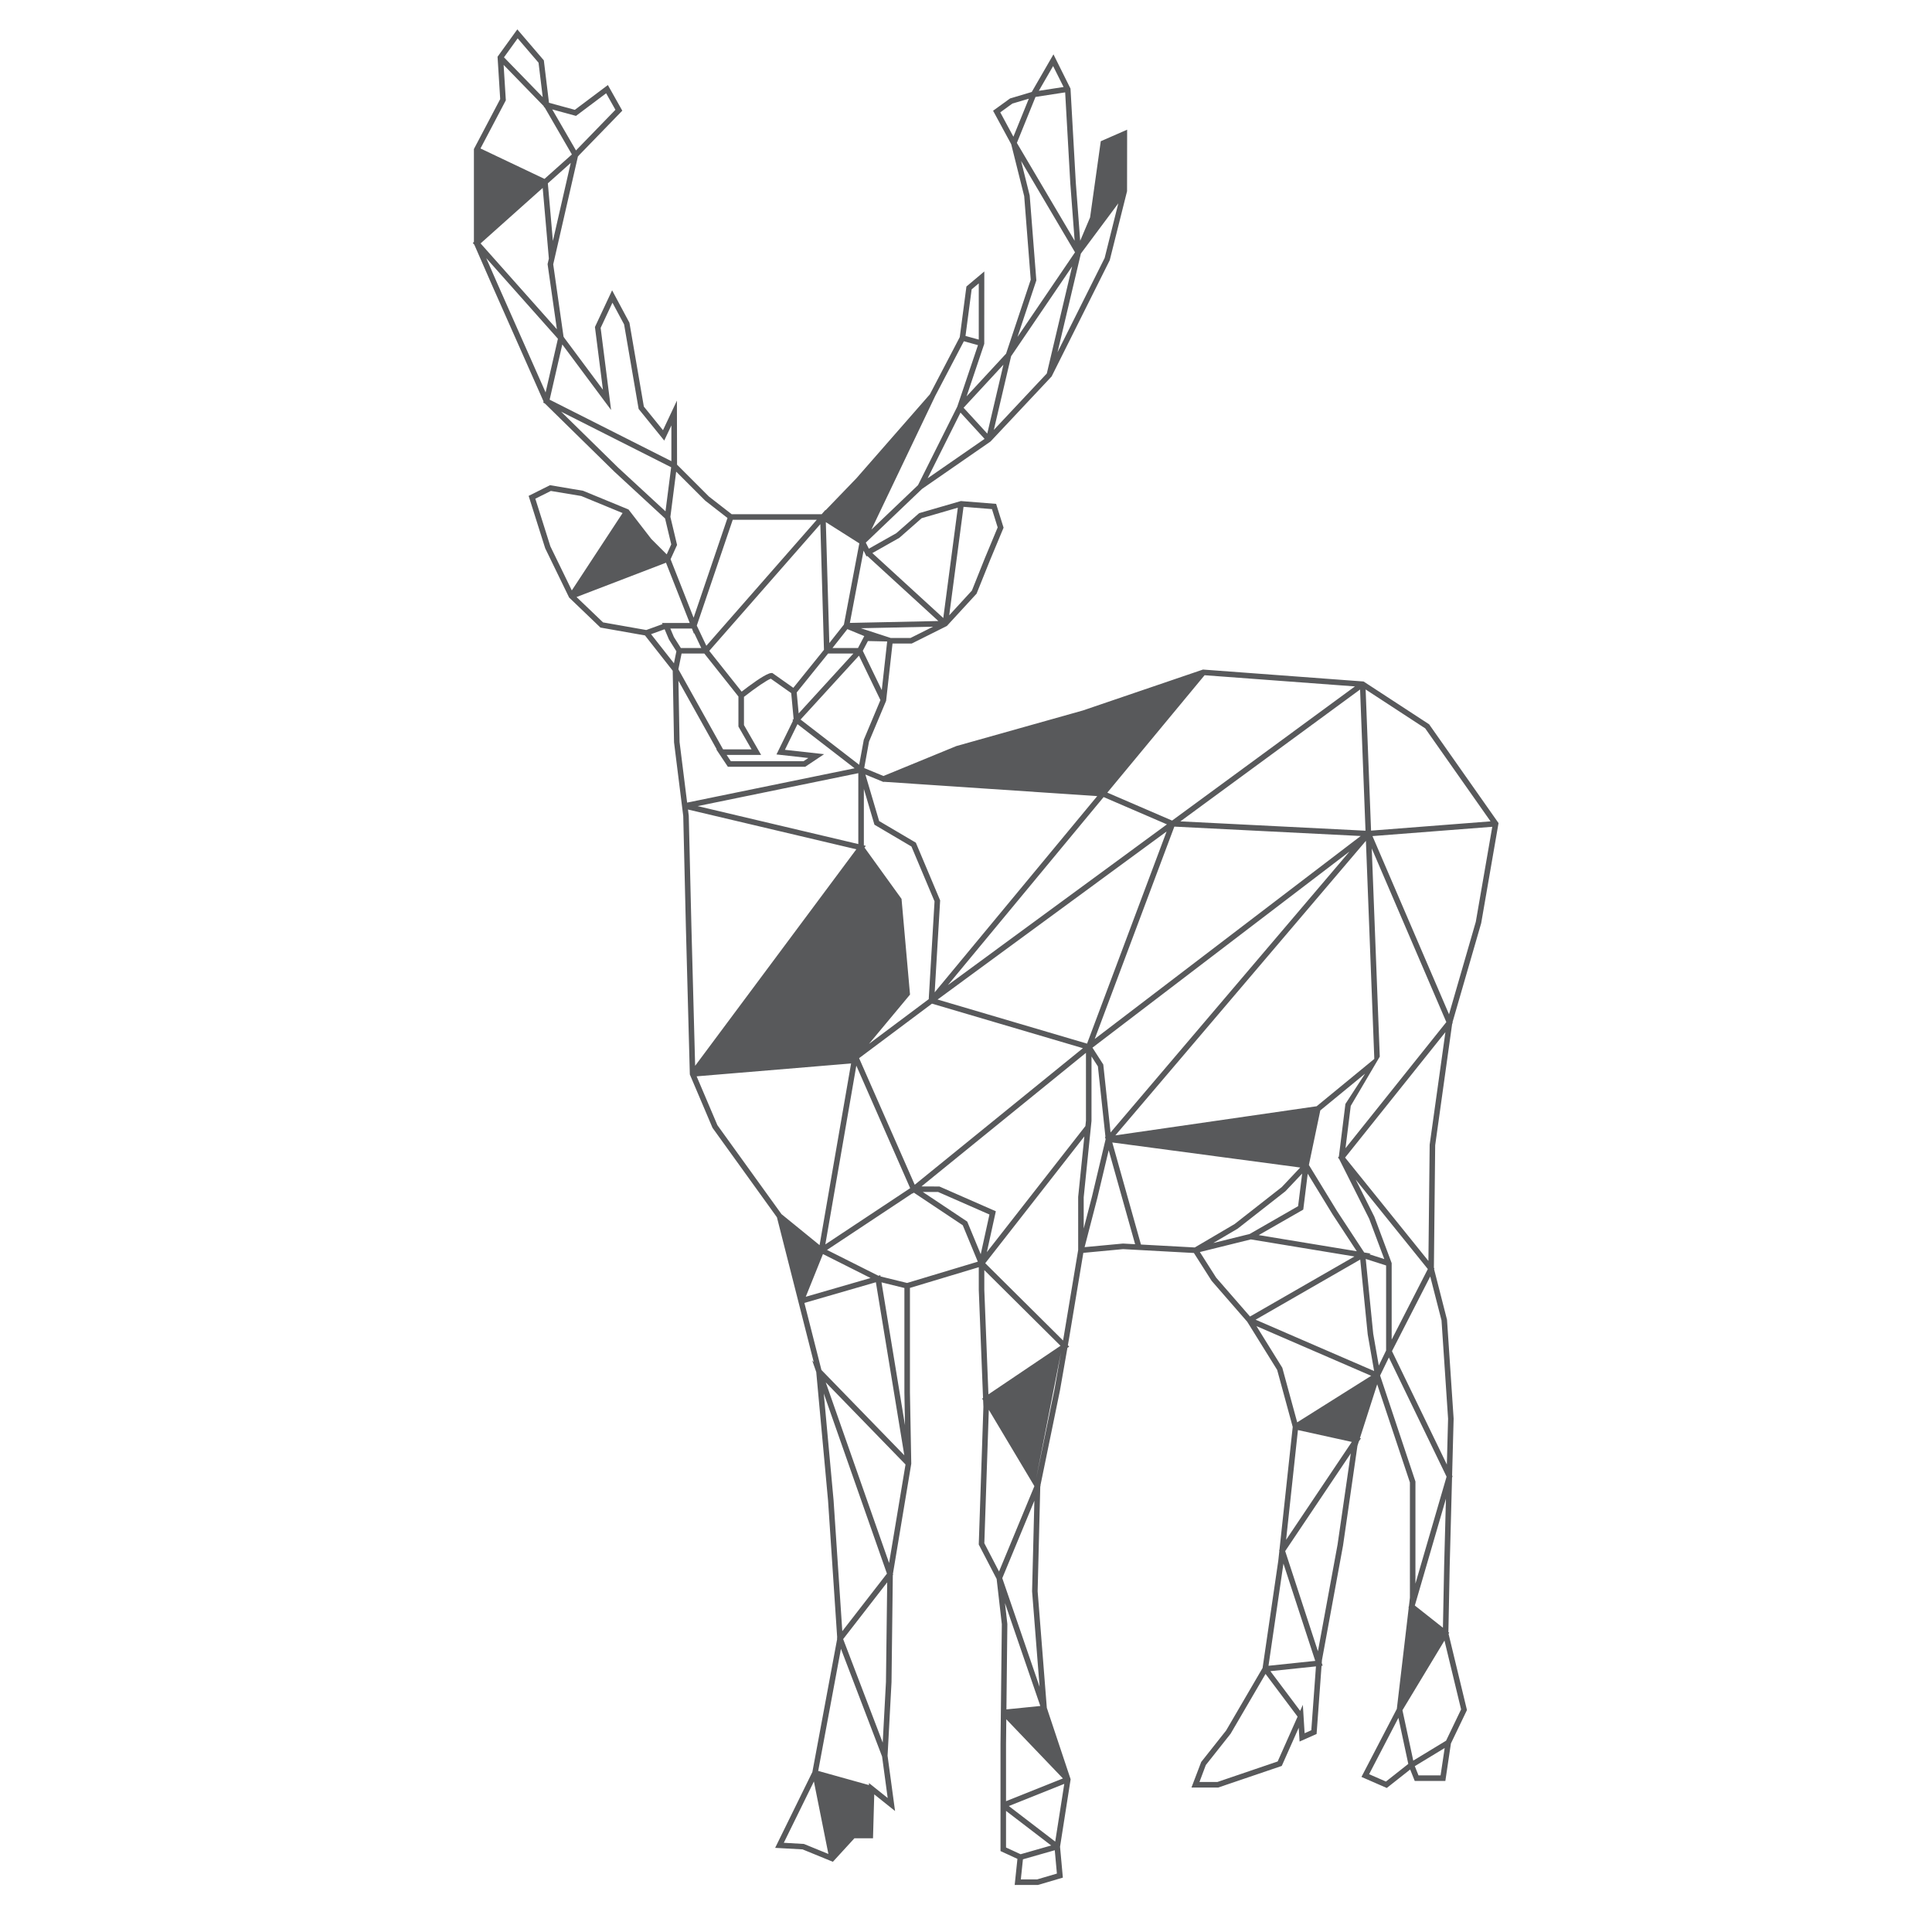 <?xml version="1.0" encoding="utf-8"?>
<!-- Generator: Adobe Illustrator 15.1.0, SVG Export Plug-In . SVG Version: 6.00 Build 0)  -->
<!DOCTYPE svg PUBLIC "-//W3C//DTD SVG 1.1//EN" "http://www.w3.org/Graphics/SVG/1.1/DTD/svg11.dtd">
<svg version="1.1" id="Layer_1" xmlns="http://www.w3.org/2000/svg" xmlns:xlink="http://www.w3.org/1999/xlink" x="0px" y="0px"
	 width="500px" height="500px" viewBox="0 0 500 500" enable-background="new 0 0 500 500" xml:space="preserve">
<path fill="#58595B" d="M387.82,213.015l-17.967-25.567l-16.602-10.843l-0.362-0.236l-41.505-3.087l-0.049-0.004l-31.105,10.597
	l-32.733,9.208l-18.859,7.743l-4.98-2.053l1.243-6.846l4.426-10.553l1.657-14.829h4.978l9.089-4.544l7.684-8.358l3.481-8.662
	l3.506-8.418l-1.925-6.162l-9.132-0.731l-10.79,3.132l-5.907,5.183l-7.113,4.02l-0.789-1.576l14.552-13.895l17.727-12.272
	l15.744-16.764l0.072-0.078l15.037-30.073l4.482-17.864l0.021-15.92l-6.823,2.985l-2.768,19.723l-2.557,6.046l-1.14-15.092
	l-1.368-24.289l-4.412-8.869l-5.619,9.737l-5.61,1.673l-4.397,3.181l4.569,8.433l-0.007,0.015l0.127,0.214l3.364,13.449
	l1.689,21.619l-6.379,19.135l-10.223,11.052l4.575-13.59l0.013-18.732l-4.629,3.897l-1.724,13.098l-7.736,14.802l-19,21.714
	l-8.014,8.312l-0.003-0.121l-0.989,1.13h-23.278l-5.892-4.581l-8.25-8.251l-0.036-16.576l-3.606,7.661l-4.954-6.119l-3.716-21.621
	l-0.013-0.077l-4.485-8.386l-4.442,9.491l2.066,16.234l-10.093-13.555l0.009-0.038l-0.104-0.116l-2.676-18.734l6.393-27.924
	l0.251-0.26l-0.008-0.012l11.239-11.579l-3.73-6.632l-8.551,6.414l-6.691-1.826l-1.332-10.978l-6.866-8.015l-5.113,7.083
	l0.685,10.958l-6.803,12.924v24.046l-0.294,0.263l0.401,0.45l4.724,10.801l13.191,29.763l-0.072,0.315l0.402,0.203l17.993,17.653
	l13.127,12.117l1.595,6.703l-1.173,2.582l-3.994-3.99l-5.89-7.623l-11.761-4.844l-8.562-1.444l-5.527,2.763l4.285,13.563
	l6.194,12.749l8.106,7.772l11.528,2.035l7.176,9.135l0.34,18.521l2.384,19.081l0.68,28.597l1.018,37.993l0.009,0.301l5.866,13.802
	l16.67,23.147l9.525,37.465l-0.398-0.408l1.049,2.991l3.057,33.282l2.367,35.499l-0.08,0.104l0.071,0.188l-6.417,34.455
	l-9.634,19.622l7.096,0.394l7.845,3.211l5.575-6.083h4.811l0.321-11.366l5.384,4.308l-1.936-14.292l1.021-19.062l0.336-27.698
	l0.092-0.119l-0.067-0.193l4.584-27.503l0.166-1.022l-0.342-18.428v-27.062l17.814-5.359v5.877l1.102,27.98l-0.233,0.156
	l0.256,0.428l0.069,1.705l-1.2,35.62l4.627,8.907l1.343,11.733l-0.342,30.981v27.716l4.38,2.021l-0.71,6.754h6.011l6.456-1.9
	l-0.728-7.993l2.74-17.462l-5.91-17.727l0.008-0.003l-0.259-0.754l-2.375-30.179l0.678-27.099l0.087-0.211l-0.043-0.07l5.059-24.618
	l1.925-10.99l0.468-0.317l-0.353-0.351l0.347-1.976l3.656-21.941l10.282-0.966l18.334,0.999l4.594,7.214l8.858,10.18l0.336,0.38
	l7.758,12.483l4.026,14.76l-3.427,31.777l-0.097,0.144l0.062,0.188l-0.268,2.479l-4.067,27.799l-9.435,16.174l-6.452,8.151
	l-2.519,6.616h6.908l16.461-5.593l4.39-9.876l0.224,3.561l4.402-1.957l1.282-17.641l0.287-0.029l-0.233-0.712l0.053-0.734
	l5.451-29.641l3.731-25.813l0.374-1.165l0.53-0.791l-0.258-0.058l4.464-13.917l8.468,25.403l0.002,29.809l-0.25,2.152l-0.124,0.425
	l0.064,0.051l-3.075,26.148l-0.063,0.129l0.002,0.009l-9.095,17.487l6.55,2.863l6.058-4.782l1.185,2.967h7.919l1.438-9.704
	l4.152-8.65l-4.761-19.721l0.174-0.288l-0.217-0.172l0.335-17.015l0.61-22.92l0.117-0.398l-0.1-0.208l0.392-14.699l-1.712-25.595
	l-3.352-13.111l0.087-0.172l-0.129-0.162l0.334-31.708l4.397-31.46l0.145-0.183l-0.067-0.159l7.429-25.672L387.82,213.015z
	 M367.107,459.473l-0.956-2.393l7.732-4.695l-1.065,7.088H367.107z M358.679,461.064l-4.354-1.906l7.585-14.584l2.555,11.923
	L358.679,461.064z M349.844,373.168l-17.001,25.331l3.062-28.401L349.844,373.168z M335.715,368.101l-3.853-14.123l-6.688-10.779
	l29.691,12.857L335.715,368.101z M341.081,427.347l-8.474-25.923l16.972-25.287l-3.423,23.621L341.081,427.347z M339.363,447.785
	l-1.73,0.77l-0.458-7.344l0,0l0,0l-0.693,1.558l-7.707-10.275l11.792-1.237L339.363,447.785z M332.155,404.658l8.229,25.176
	l-12.098,1.268L332.155,404.658z M330.661,455.863l-15.604,5.313h-4.637l1.642-4.379l3.211-4.057l3.211-4.058l9.034-15.476
	l8.296,11.062L330.661,455.863z M150.424,128.367l10.704,4.409l-13.142,20.023l-5.55-11.407l-3.893-12.328l4.014-2.007
	L150.424,128.367z M139.373,16.224l1.081,8.916l-10.022-10.308l3.543-4.908L139.373,16.224z M249.873,86.942l1.586-12.052
	l1.845-1.552v14.55L249.873,86.942z M262.268,35.38l-3.398-6.3l3.139-2.283l4.248-1.25L262.268,35.38z M267.99,25.086l7.674-1.18
	l1.32,23.414l1.131,14.986l-14.949-25.321L267.99,25.086z M270.2,21.158l2.344-4.062l2.711,5.42l-6.407,0.985L270.2,21.158z
	 M279.728,65.633l9.692-13.018l-3.54,14.16l-12.193,24.385L279.728,65.633z M261.674,92.19l15.794-23.243l-5.301,22.408
	l-1.254,5.301l-13.709,14.603L261.674,92.19z M268.19,72.612l0.015-0.045l-1.721-21.989l-2.226-8.919l13.954,23.638l-14.888,21.909
	L268.19,72.612z M256.718,131.754l1.48,4.739l-3.311,7.945l-3.357,8.396l-5.87,6.402l3.702-28.07L256.718,131.754z M247.885,131.392
	l-3.764,28.547l-18.356-16.8l6.975-3.943l5.794-5.089L247.885,131.392z M381.937,238.562l-6.931,23.943l-19.809-46.126l31.002-2.407
	L381.937,238.562z M279.031,323.489l-3.741,22.444l-0.172,0.984l-20.139-19.998l25.648-32.814l-1.599,15.653L279.031,323.489z
	 M274.59,349.931l-1.682,9.61l-4.737,23.06 M260.361,466.146v-14.805l0.069-6.393l14.653,15.31L260.361,466.146z M275.433,461.664
	l-2.344,14.94l-12.008-9.202L275.433,461.664z M264.132,479.871l-3.771-1.74v-9.473l11.684,8.951L264.132,479.871z M268.397,486.39
	h-4.209l0.547-5.199l8.24-2.354l0.55,6.044L268.397,486.39z M269.232,441.508l-8.772,0.882l0.242-22.053v-0.043l-0.62-5.426
	L269.232,441.508z M267.103,411.793v0.038l1.943,24.719l-9.656-28.121l8.304-20.051L267.103,411.793z M255.905,364.857
	l11.795,19.756l-9.152,22.095l-3.804-7.324L255.905,364.857z M274.461,348.287l-18.657,12.572l-1.065-27.065v-5.09L274.461,348.287z
	 M179.902,275.829l-0.967-36.084l-0.684-28.643l-0.2-1.597l43.569,10.292L179.902,275.829z M173.694,120.927l-1.463,11.404
	l-12.25-11.306l-14.759-14.48L173.694,120.927z M142.247,103.434l3.275-14.291l12.628,16.96l-2.703-21.244l3.054-6.524l3.016,5.622
	l3.749,21.812l0.011,0.062l6.629,8.189l0,0l0,0l1.847-3.923v9.252L142.247,103.434z M305.482,212.569l46.505-34.122l1.406,36.536
	L305.482,212.569z M369.673,326.333l-21.563-26.75l25.962-32.47l-4.075,29.132L369.673,326.333z M352.025,325.971l1.941,19.391
	l1.656,9.459l-30.673-13.283L352.025,325.971z M310.526,324.026l13.185-3.268l26.816,4.419l-27.024,15.536l-8.762-10.063
	L310.526,324.026z M295.28,322.083l-7.421-26.412l48.636,6.485l-4.778,5.064l-12.185,9.549l-10.324,6.072L295.28,322.083z
	 M332.656,308.303l4.341-4.589l-1.049,8.443l-12.536,7.198l-9.413,2.332l6.313-3.716L332.656,308.303z M353.495,217.608
	l2.174,56.437l-14.924,12.253l-52.094,7.535L353.495,217.608z M337.284,313.044l1.153-9.289l6.438,10.532l6.256,9.535l-25.37-4.18
	L337.284,313.044z M346.503,299.297l-0.233,0.29l0.314,0.389l7.768,15.455l3.9,10.414l-3.856-1.236l0.335-0.193l-1.674-0.276
	l-6.97-10.62l-7.348-12.021l2.956-14.124l11.584-9.509l-5.09,7.839L346.503,299.297z M353.877,309.026l15.642,19.401l-9.357,18.266
	v-19.8l-4.484-12.014l-4.83-9.616L353.877,309.026z M349.573,286.204l6.365-10.808l0,0l1.146-1.942l-2.076-53.881l19.301,44.945
	l-26.094,32.637L349.573,286.204z M242.775,308.48l13.293,5.835l-2.257,10.276l-3.493-8.448l-11.497-7.663H242.775z
	 M281.048,289.998l-0.146,1.427l-25.505,32.627l2.324-10.578l-14.6-6.408l-4.648-0.021l42.572-34.57L281.048,289.998z
	 M225.298,330.749l-16.768,4.854l4.451-11.05L225.298,330.749z M235.5,307.38l0.052,0.118l-21.957,14.555l8.021-46.265L235.5,307.38
	z M241.857,233.271l-1.502,25.309l-15.456,11.562l10.615-12.745l0,0l0,0l-2.198-24.767l-9.578-13.275l0.338-0.454l0,0l0,0
	l-0.51-0.12v-14.609l2.74,9.263l9.578,5.645L241.857,233.271z M258.493,288.94l-21.763,17.672l-14.396-32.759l18.859-14.108
	l39.06,11.524L258.493,288.94z M241.898,256.808l1.402-23.618l0.01-0.167l-6.29-14.938l-9.499-5.599l-3.56-12.036l4.678,1.927
	l0.118-0.049l55.206,3.704L241.898,256.808z M234.754,332.028l-6.87-1.683l-0.054-0.33l-0.394,0.113l-0.112,0.032l-13.293-6.677
	l22.106-14.653l0.036,0.081l0.32-0.259l12.666,8.442l3.896,9.425L234.754,332.028z M242.644,258.677l59.271-43.488l-20.588,54.901
	L242.644,258.677z M245.307,254.94l40.312-48.659l16.378,7.066L245.307,254.94z M283.312,268.884l20.608-54.956l48.229,2.43
	L283.312,268.884z M282.479,290.095l0.004-16.684l1.652,2.57l1.952,18.223l-0.125,0.018l0.171,0.609l-3.519,14.796l-2.153,8.312
	l-0.001-8.084L282.479,290.095z M282.727,271.135l66.542-50.774l-61.858,72.72l-1.866-17.419l-0.017-0.17L282.727,271.135z
	 M350.661,177.643l-47.322,34.72l-16.765-7.233l25.17-30.382L350.661,177.643z M223.548,191.443l-1.194,6.484l-15.168-11.714
	l15.113-16.53l5.553,11.497L223.548,191.443z M179.666,163.853l1.823,3.849h-5.286l-1.792-2.835l-0.929-2.203h5.586l0.539,1.366
	L179.666,163.853z M196.979,195.37l-4.441-7.724v-7.296c3.091-2.42,6.006-4.39,6.948-4.702l5.279,3.728l0.621,6.68l-0.312,0.34
	l0.155,0.119l-4.28,8.737l8.254,0.918L207.957,197h-18.819l-1.087-1.631H196.979z M213.241,168.173l-7.928,9.832l-5.428-3.831
	h-0.228c-0.162,0-0.367,0.045-0.606,0.13c-1.671,0.591-5.005,3.059-7.111,4.693l-8.384-10.556l28.747-32.792L213.241,168.173z
	 M175.566,173.209l0.828-4.074h5.881l8.829,11.117v7.776l3.395,5.905h-7.367L175.566,173.209z M175.579,176.178l9.909,17.756h-0.119
	l3.002,4.501h20.021l4.886-3.256l-10.142-1.128l3.252-6.641l14.782,11.418l-43.342,8.884l-1.958-15.686L175.579,176.178z
	 M223.671,164.619l-1.621,3.083h-6.604l3.856-4.886L223.671,164.619z M220.855,169.135l-14.16,15.488l-0.505-5.42l8.119-10.068
	H220.855z M229.6,166.012l-1.399,12.591l-4.913-10.171l1.331-2.53L229.6,166.012z M222.392,140.622l-3.988,21.016l-3.777,4.786
	l-0.903-31.292L222.392,140.622z M189.631,134.52h21.752l-28.582,32.604l-2.473-5.223L189.631,134.52z M174.07,143.57l1.154-2.539
	l-1.73-7.267l1.5-11.708l7.507,7.504l5.774,4.495l-8.769,25.806l-5.962-15.137L174.07,143.57z M172.004,162.851l1.117,2.643
	l1.927,3.062l-0.632,3.107l-5.924-7.539L172.004,162.851z M171.446,161.528l-4.195,1.52l-11.181-1.974l-6.861-6.563l23.15-8.882
	l6.144,15.598h-7.182L171.446,161.528z M180.547,208.62l41.583-8.525v18.347L180.547,208.62z M220.259,275.221l-8.152,47.02
	l-9.855-8.021l-16.591-23.026l-5.372-12.64L220.259,275.221z M226.676,331.844l7.358,44.781l-21.448-22.079l-4.409-17.349
	L226.676,331.844z M234.213,368.855l-6.077-36.981l5.92,1.459v27.048L234.213,368.855z M290.635,321.829L290.635,321.829
	L290.635,321.829l-9.94,0.931l3.312-12.788l2.925-12.298l6.835,24.327l-3.075-0.167L290.635,321.829z M358.647,349.66
	L358.647,349.66v0.002l-1.817,3.747l-1.442-8.242l-1.936-19.354l5.272,1.689v21.991L358.647,349.66L358.647,349.66z M359.44,351.314
	l14.921,30.831l-0.002,0.064l-8.045,27.629l0.003-26.422l-9.118-27.349l-0.025-0.081L359.44,351.314z M374.445,379.022
	l-14.201-29.346l9.899-19.324l2.919,11.366l1.7,25.442L374.445,379.022z M368.839,188.5l16.913,24.066l-30.922,2.401l-1.407-36.537
	L368.839,188.5z M241.477,162.185l-5.852,2.927h-5.09l-7.751-2.528L241.477,162.185z M214.094,133.667l8.611-8.932l15.646-17.878
	 M223.497,142.499l0.75,1.499l0.204-0.115l18.396,16.837l-22.9,0.488L223.497,142.499z M241.946,102.638l7.501-14.324l3.652,1.007
	l-5.357,15.914l-10.157,20.314l-12.067,11.511l16.375-34.293L241.946,102.638z M240.074,123.782l8.501-17.004l6.235,6.802
	L240.074,123.782z M249.375,105.527l10.311-11.148l-4.182,17.835L249.375,105.527z M140.449,48.638l1.595,18.279l-0.331,1.441
	l2.409,16.85l-19.746-22.212L140.449,48.638z M147.714,42.149l-4.627,20.212l-1.303-14.917L147.714,42.149z M140.737,27.492
	l0.03,0.238l0.181,0.05l7.055,12.187l-7.087,6.33l-16.567-7.874l6.56-12.464l-0.574-9.168L140.737,27.492z M156.868,24.142
	l2.403,4.271l-10.208,10.518l-6.146-10.615l6.149,1.678L156.868,24.142z M144.388,87.668l-3.184,13.891l-12.413-28.007l-2.954-6.753
	L144.388,87.668z M230.096,404.508l-16.396-46.755l20.646,21.253L230.096,404.508z M217.637,426.713l10.645,27.866l1.451,10.747
	l-4.834-3.869l-0.015,0.521l-13.134-3.665L217.637,426.713z M217.987,422.147l-2.26-33.908l-2.536-27.601l16.346,46.613
	L217.987,422.147z M229.286,435.281l-0.84,15.707l-10.234-26.789l11.395-14.692L229.286,435.281z M208.056,477.213l-5.208-0.302
	l7.788-15.867l3.751,18.76L208.056,477.213z M373.741,405.325l-0.312,15.93l-7.271-5.746l8.051-27.646L373.741,405.325z
	 M374.243,450.489l-8.493,5.155l-2.796-13.044l10.874-18.021l4.301,17.813L374.243,450.489z"/>
</svg>
